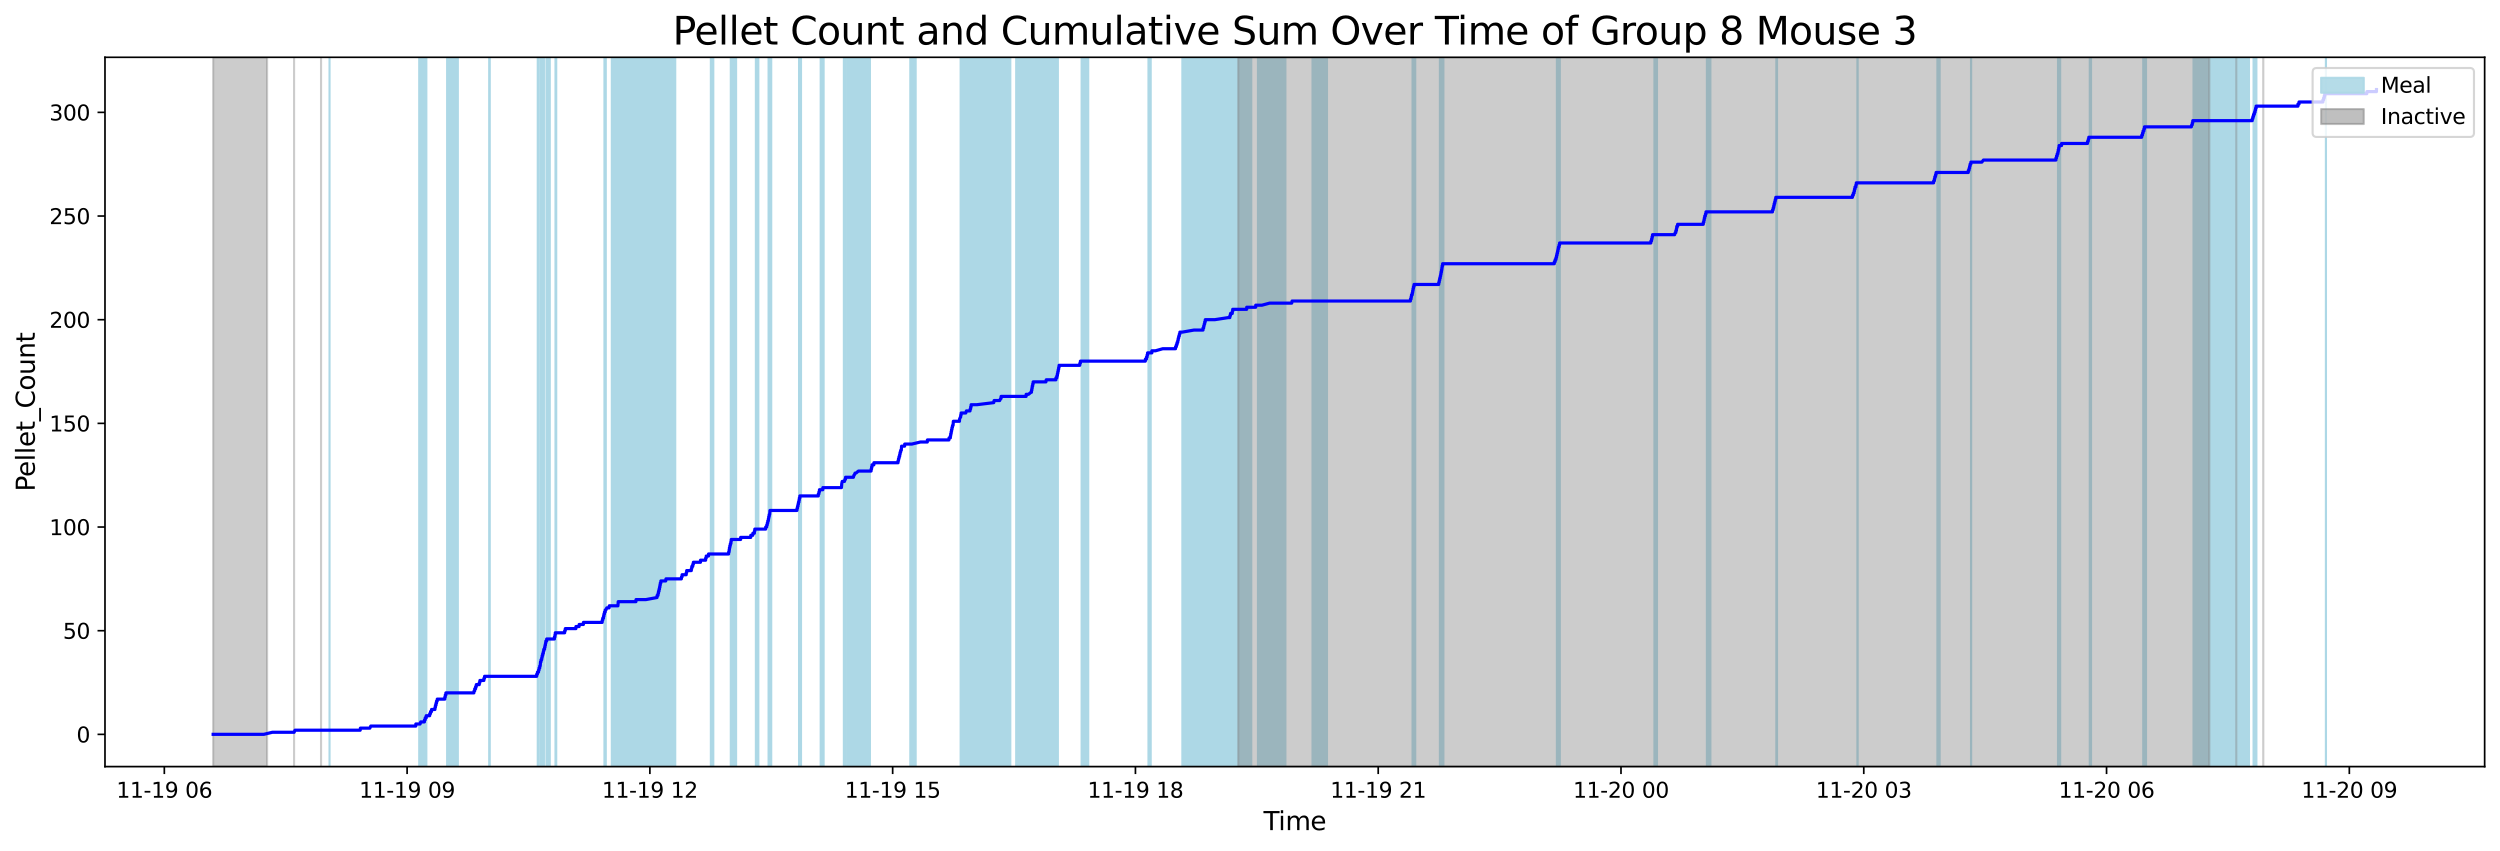 <?xml version="1.0" encoding="utf-8" standalone="no"?>
<!DOCTYPE svg PUBLIC "-//W3C//DTD SVG 1.1//EN"
  "http://www.w3.org/Graphics/SVG/1.1/DTD/svg11.dtd">
<svg xmlns:xlink="http://www.w3.org/1999/xlink" width="1172.435pt" height="399.009pt" viewBox="0 0 1172.435 399.009" xmlns="http://www.w3.org/2000/svg" version="1.1">
 <defs>
  <style type="text/css">*{stroke-linejoin: round; stroke-linecap: butt}</style>
 </defs>
 <g id="figure_1">
  <g id="patch_1">
   <path d="M 0 399.009 
L 1172.435 399.009 
L 1172.435 0 
L 0 0 
z
" style="fill: #ffffff"/>
  </g>
  <g id="axes_1">
   <g id="patch_2">
    <path d="M 49.235 359.517 
L 1165.235 359.517 
L 1165.235 26.877 
L 49.235 26.877 
z
" style="fill: #ffffff"/>
   </g>
   <g id="patch_3">
    <path d="M 154.544 359.517 
L 154.544 26.877 
L 154.544 26.877 
z
" clip-path="url(#pbcfb48aad1)" style="fill: #add8e6; stroke: #add8e6; stroke-linejoin: miter"/>
   </g>
   <g id="patch_4">
    <path d="M 199.939 359.517 
L 199.939 26.877 
L 196.603 26.877 
L 196.603 359.517 
z
" clip-path="url(#pbcfb48aad1)" style="fill: #add8e6; stroke: #add8e6; stroke-linejoin: miter"/>
   </g>
   <g id="patch_5">
    <path d="M 214.711 359.517 
L 214.711 26.877 
L 209.692 26.877 
L 209.692 359.517 
z
" clip-path="url(#pbcfb48aad1)" style="fill: #add8e6; stroke: #add8e6; stroke-linejoin: miter"/>
   </g>
   <g id="patch_6">
    <path d="M 229.679 359.517 
L 229.679 26.877 
L 229.423 26.877 
L 229.423 359.517 
z
" clip-path="url(#pbcfb48aad1)" style="fill: #add8e6; stroke: #add8e6; stroke-linejoin: miter"/>
   </g>
   <g id="patch_7">
    <path d="M 252.197 359.517 
L 252.197 26.877 
L 252.349 26.877 
L 252.349 359.517 
z
" clip-path="url(#pbcfb48aad1)" style="fill: #add8e6; stroke: #add8e6; stroke-linejoin: miter"/>
   </g>
   <g id="patch_8">
    <path d="M 253.333 359.517 
L 253.333 26.877 
L 253.517 26.877 
L 253.517 359.517 
z
" clip-path="url(#pbcfb48aad1)" style="fill: #add8e6; stroke: #add8e6; stroke-linejoin: miter"/>
   </g>
   <g id="patch_9">
    <path d="M 254.248 359.517 
L 254.248 26.877 
L 254.194 26.877 
L 254.194 359.517 
z
" clip-path="url(#pbcfb48aad1)" style="fill: #add8e6; stroke: #add8e6; stroke-linejoin: miter"/>
   </g>
   <g id="patch_10">
    <path d="M 255.079 359.517 
L 255.079 26.877 
L 254.984 26.877 
L 254.984 359.517 
z
" clip-path="url(#pbcfb48aad1)" style="fill: #add8e6; stroke: #add8e6; stroke-linejoin: miter"/>
   </g>
   <g id="patch_11">
    <path d="M 256.287 359.517 
L 256.287 26.877 
L 256.494 26.877 
L 256.494 359.517 
z
" clip-path="url(#pbcfb48aad1)" style="fill: #add8e6; stroke: #add8e6; stroke-linejoin: miter"/>
   </g>
   <g id="patch_12">
    <path d="M 257.831 359.517 
L 257.831 26.877 
L 256.964 26.877 
L 256.964 359.517 
z
" clip-path="url(#pbcfb48aad1)" style="fill: #add8e6; stroke: #add8e6; stroke-linejoin: miter"/>
   </g>
   <g id="patch_13">
    <path d="M 260.515 359.517 
L 260.515 26.877 
L 260.85 26.877 
L 260.85 359.517 
z
" clip-path="url(#pbcfb48aad1)" style="fill: #add8e6; stroke: #add8e6; stroke-linejoin: miter"/>
   </g>
   <g id="patch_14">
    <path d="M 283.471 359.517 
L 283.471 26.877 
L 284.096 26.877 
L 284.096 359.517 
z
" clip-path="url(#pbcfb48aad1)" style="fill: #add8e6; stroke: #add8e6; stroke-linejoin: miter"/>
   </g>
   <g id="patch_15">
    <path d="M 309.186 359.517 
L 309.186 26.877 
L 286.936 26.877 
L 286.936 359.517 
z
" clip-path="url(#pbcfb48aad1)" style="fill: #add8e6; stroke: #add8e6; stroke-linejoin: miter"/>
   </g>
   <g id="patch_16">
    <path d="M 316.663 359.517 
L 316.663 26.877 
L 299.751 26.877 
L 299.751 359.517 
z
" clip-path="url(#pbcfb48aad1)" style="fill: #add8e6; stroke: #add8e6; stroke-linejoin: miter"/>
   </g>
   <g id="patch_17">
    <path d="M 334.511 359.517 
L 334.511 26.877 
L 333.374 26.877 
L 333.374 359.517 
z
" clip-path="url(#pbcfb48aad1)" style="fill: #add8e6; stroke: #add8e6; stroke-linejoin: miter"/>
   </g>
   <g id="patch_18">
    <path d="M 342.727 359.517 
L 342.727 26.877 
L 343.33 26.877 
L 343.33 359.517 
z
" clip-path="url(#pbcfb48aad1)" style="fill: #add8e6; stroke: #add8e6; stroke-linejoin: miter"/>
   </g>
   <g id="patch_19">
    <path d="M 345.199 359.517 
L 345.199 26.877 
L 343.478 26.877 
L 343.478 359.517 
z
" clip-path="url(#pbcfb48aad1)" style="fill: #add8e6; stroke: #add8e6; stroke-linejoin: miter"/>
   </g>
   <g id="patch_20">
    <path d="M 355.638 359.517 
L 355.638 26.877 
L 354.488 26.877 
L 354.488 359.517 
z
" clip-path="url(#pbcfb48aad1)" style="fill: #add8e6; stroke: #add8e6; stroke-linejoin: miter"/>
   </g>
   <g id="patch_21">
    <path d="M 360.445 359.517 
L 360.445 26.877 
L 360.82 26.877 
L 360.82 359.517 
z
" clip-path="url(#pbcfb48aad1)" style="fill: #add8e6; stroke: #add8e6; stroke-linejoin: miter"/>
   </g>
   <g id="patch_22">
    <path d="M 361.524 359.517 
L 361.524 26.877 
L 361.68 26.877 
L 361.68 359.517 
z
" clip-path="url(#pbcfb48aad1)" style="fill: #add8e6; stroke: #add8e6; stroke-linejoin: miter"/>
   </g>
   <g id="patch_23">
    <path d="M 374.738 359.517 
L 374.738 26.877 
L 374.753 26.877 
L 374.753 359.517 
z
" clip-path="url(#pbcfb48aad1)" style="fill: #add8e6; stroke: #add8e6; stroke-linejoin: miter"/>
   </g>
   <g id="patch_24">
    <path d="M 375.457 359.517 
L 375.457 26.877 
L 375.653 26.877 
L 375.653 359.517 
z
" clip-path="url(#pbcfb48aad1)" style="fill: #add8e6; stroke: #add8e6; stroke-linejoin: miter"/>
   </g>
   <g id="patch_25">
    <path d="M 386.254 359.517 
L 386.254 26.877 
L 384.884 26.877 
L 384.884 359.517 
z
" clip-path="url(#pbcfb48aad1)" style="fill: #add8e6; stroke: #add8e6; stroke-linejoin: miter"/>
   </g>
   <g id="patch_26">
    <path d="M 396.7 359.517 
L 396.7 26.877 
L 395.755 26.877 
L 395.755 359.517 
z
" clip-path="url(#pbcfb48aad1)" style="fill: #add8e6; stroke: #add8e6; stroke-linejoin: miter"/>
   </g>
   <g id="patch_27">
    <path d="M 407.969 359.517 
L 407.969 26.877 
L 397.499 26.877 
L 397.499 359.517 
z
" clip-path="url(#pbcfb48aad1)" style="fill: #add8e6; stroke: #add8e6; stroke-linejoin: miter"/>
   </g>
   <g id="patch_28">
    <path d="M 429.423 359.517 
L 429.423 26.877 
L 426.916 26.877 
L 426.916 359.517 
z
" clip-path="url(#pbcfb48aad1)" style="fill: #add8e6; stroke: #add8e6; stroke-linejoin: miter"/>
   </g>
   <g id="patch_29">
    <path d="M 458.077 359.517 
L 458.077 26.877 
L 450.514 26.877 
L 450.514 359.517 
z
" clip-path="url(#pbcfb48aad1)" style="fill: #add8e6; stroke: #add8e6; stroke-linejoin: miter"/>
   </g>
   <g id="patch_30">
    <path d="M 473.804 359.517 
L 473.804 26.877 
L 455.861 26.877 
L 455.861 359.517 
z
" clip-path="url(#pbcfb48aad1)" style="fill: #add8e6; stroke: #add8e6; stroke-linejoin: miter"/>
   </g>
   <g id="patch_31">
    <path d="M 492.487 359.517 
L 492.487 26.877 
L 476.572 26.877 
L 476.572 359.517 
z
" clip-path="url(#pbcfb48aad1)" style="fill: #add8e6; stroke: #add8e6; stroke-linejoin: miter"/>
   </g>
   <g id="patch_32">
    <path d="M 496.113 359.517 
L 496.113 26.877 
L 481.82 26.877 
L 481.82 359.517 
z
" clip-path="url(#pbcfb48aad1)" style="fill: #add8e6; stroke: #add8e6; stroke-linejoin: miter"/>
   </g>
   <g id="patch_33">
    <path d="M 510.345 359.517 
L 510.345 26.877 
L 507.258 26.877 
L 507.258 359.517 
z
" clip-path="url(#pbcfb48aad1)" style="fill: #add8e6; stroke: #add8e6; stroke-linejoin: miter"/>
   </g>
   <g id="patch_34">
    <path d="M 539.651 359.517 
L 539.651 26.877 
L 538.607 26.877 
L 538.607 359.517 
z
" clip-path="url(#pbcfb48aad1)" style="fill: #add8e6; stroke: #add8e6; stroke-linejoin: miter"/>
   </g>
   <g id="patch_35">
    <path d="M 572.165 359.517 
L 572.165 26.877 
L 554.5 26.877 
L 554.5 359.517 
z
" clip-path="url(#pbcfb48aad1)" style="fill: #add8e6; stroke: #add8e6; stroke-linejoin: miter"/>
   </g>
   <g id="patch_36">
    <path d="M 586.798 359.517 
L 586.798 26.877 
L 565.707 26.877 
L 565.707 359.517 
z
" clip-path="url(#pbcfb48aad1)" style="fill: #add8e6; stroke: #add8e6; stroke-linejoin: miter"/>
   </g>
   <g id="patch_37">
    <path d="M 602.811 359.517 
L 602.811 26.877 
L 589.956 26.877 
L 589.956 359.517 
z
" clip-path="url(#pbcfb48aad1)" style="fill: #add8e6; stroke: #add8e6; stroke-linejoin: miter"/>
   </g>
   <g id="patch_38">
    <path d="M 622.315 359.517 
L 622.315 26.877 
L 615.544 26.877 
L 615.544 359.517 
z
" clip-path="url(#pbcfb48aad1)" style="fill: #add8e6; stroke: #add8e6; stroke-linejoin: miter"/>
   </g>
   <g id="patch_39">
    <path d="M 662.447 359.517 
L 662.447 26.877 
L 663.004 26.877 
L 663.004 359.517 
z
" clip-path="url(#pbcfb48aad1)" style="fill: #add8e6; stroke: #add8e6; stroke-linejoin: miter"/>
   </g>
   <g id="patch_40">
    <path d="M 663.562 359.517 
L 663.562 26.877 
L 663.699 26.877 
L 663.699 359.517 
z
" clip-path="url(#pbcfb48aad1)" style="fill: #add8e6; stroke: #add8e6; stroke-linejoin: miter"/>
   </g>
   <g id="patch_41">
    <path d="M 675.275 359.517 
L 675.275 26.877 
L 675.865 26.877 
L 675.865 359.517 
z
" clip-path="url(#pbcfb48aad1)" style="fill: #add8e6; stroke: #add8e6; stroke-linejoin: miter"/>
   </g>
   <g id="patch_42">
    <path d="M 676.601 359.517 
L 676.601 26.877 
L 676.909 26.877 
L 676.909 359.517 
z
" clip-path="url(#pbcfb48aad1)" style="fill: #add8e6; stroke: #add8e6; stroke-linejoin: miter"/>
   </g>
   <g id="patch_43">
    <path d="M 730.151 359.517 
L 730.151 26.877 
L 730.624 26.877 
L 730.624 359.517 
z
" clip-path="url(#pbcfb48aad1)" style="fill: #add8e6; stroke: #add8e6; stroke-linejoin: miter"/>
   </g>
   <g id="patch_44">
    <path d="M 731.008 359.517 
L 731.008 26.877 
L 731.507 26.877 
L 731.507 359.517 
z
" clip-path="url(#pbcfb48aad1)" style="fill: #add8e6; stroke: #add8e6; stroke-linejoin: miter"/>
   </g>
   <g id="patch_45">
    <path d="M 777.073 359.517 
L 777.073 26.877 
L 775.89 26.877 
L 775.89 359.517 
z
" clip-path="url(#pbcfb48aad1)" style="fill: #add8e6; stroke: #add8e6; stroke-linejoin: miter"/>
   </g>
   <g id="patch_46">
    <path d="M 802.121 359.517 
L 802.121 26.877 
L 800.487 26.877 
L 800.487 359.517 
z
" clip-path="url(#pbcfb48aad1)" style="fill: #add8e6; stroke: #add8e6; stroke-linejoin: miter"/>
   </g>
   <g id="patch_47">
    <path d="M 833.057 359.517 
L 833.057 26.877 
L 833.373 26.877 
L 833.373 359.517 
z
" clip-path="url(#pbcfb48aad1)" style="fill: #add8e6; stroke: #add8e6; stroke-linejoin: miter"/>
   </g>
   <g id="patch_48">
    <path d="M 871.078 359.517 
L 871.078 26.877 
L 871.184 26.877 
L 871.184 359.517 
z
" clip-path="url(#pbcfb48aad1)" style="fill: #add8e6; stroke: #add8e6; stroke-linejoin: miter"/>
   </g>
   <g id="patch_49">
    <path d="M 909.646 359.517 
L 909.646 26.877 
L 908.598 26.877 
L 908.598 359.517 
z
" clip-path="url(#pbcfb48aad1)" style="fill: #add8e6; stroke: #add8e6; stroke-linejoin: miter"/>
   </g>
   <g id="patch_50">
    <path d="M 924.412 359.517 
L 924.412 26.877 
L 924.355 26.877 
L 924.355 359.517 
z
" clip-path="url(#pbcfb48aad1)" style="fill: #add8e6; stroke: #add8e6; stroke-linejoin: miter"/>
   </g>
   <g id="patch_51">
    <path d="M 965.158 359.517 
L 965.158 26.877 
L 965.238 26.877 
L 965.238 359.517 
z
" clip-path="url(#pbcfb48aad1)" style="fill: #add8e6; stroke: #add8e6; stroke-linejoin: miter"/>
   </g>
   <g id="patch_52">
    <path d="M 966.157 359.517 
L 966.157 26.877 
L 966.068 26.877 
L 966.068 359.517 
z
" clip-path="url(#pbcfb48aad1)" style="fill: #add8e6; stroke: #add8e6; stroke-linejoin: miter"/>
   </g>
   <g id="patch_53">
    <path d="M 980.052 359.517 
L 980.052 26.877 
L 980.642 26.877 
L 980.642 359.517 
z
" clip-path="url(#pbcfb48aad1)" style="fill: #add8e6; stroke: #add8e6; stroke-linejoin: miter"/>
   </g>
   <g id="patch_54">
    <path d="M 1005.132 359.517 
L 1005.132 26.877 
L 1005.509 26.877 
L 1005.509 359.517 
z
" clip-path="url(#pbcfb48aad1)" style="fill: #add8e6; stroke: #add8e6; stroke-linejoin: miter"/>
   </g>
   <g id="patch_55">
    <path d="M 1006.42 359.517 
L 1006.42 26.877 
L 1006.114 26.877 
L 1006.114 359.517 
z
" clip-path="url(#pbcfb48aad1)" style="fill: #add8e6; stroke: #add8e6; stroke-linejoin: miter"/>
   </g>
   <g id="patch_56">
    <path d="M 1054.706 359.517 
L 1054.706 26.877 
L 1028.715 26.877 
L 1028.715 359.517 
z
" clip-path="url(#pbcfb48aad1)" style="fill: #add8e6; stroke: #add8e6; stroke-linejoin: miter"/>
   </g>
   <g id="patch_57">
    <path d="M 1056.865 359.517 
L 1056.865 26.877 
L 1057.211 26.877 
L 1057.211 359.517 
z
" clip-path="url(#pbcfb48aad1)" style="fill: #add8e6; stroke: #add8e6; stroke-linejoin: miter"/>
   </g>
   <g id="patch_58">
    <path d="M 1057.628 359.517 
L 1057.628 26.877 
L 1058.187 26.877 
L 1058.187 359.517 
z
" clip-path="url(#pbcfb48aad1)" style="fill: #add8e6; stroke: #add8e6; stroke-linejoin: miter"/>
   </g>
   <g id="patch_59">
    <path d="M 1090.788 359.517 
L 1090.788 26.877 
L 1090.809 26.877 
L 1090.809 359.517 
z
" clip-path="url(#pbcfb48aad1)" style="fill: #add8e6; stroke: #add8e6; stroke-linejoin: miter"/>
   </g>
   <g id="patch_60">
    <path d="M 99.962 359.517 
L 99.962 26.877 
L 125.264 26.877 
L 125.264 359.517 
z
" clip-path="url(#pbcfb48aad1)" style="fill: #808080; opacity: 0.4; stroke: #808080; stroke-linejoin: miter"/>
   </g>
   <g id="patch_61">
    <path d="M 137.914 26.877 
L 137.914 26.877 
L 137.914 359.517 
" clip-path="url(#pbcfb48aad1)" style="fill: #808080; opacity: 0.4; stroke: #808080; stroke-linejoin: miter"/>
   </g>
   <g id="patch_62">
    <path d="M 150.565 26.877 
L 150.565 26.877 
L 150.565 359.517 
" clip-path="url(#pbcfb48aad1)" style="fill: #808080; opacity: 0.4; stroke: #808080; stroke-linejoin: miter"/>
   </g>
   <g id="patch_63">
    <path d="M 580.69 359.517 
L 580.69 26.877 
L 1036.115 26.877 
L 1036.115 359.517 
z
" clip-path="url(#pbcfb48aad1)" style="fill: #808080; opacity: 0.4; stroke: #808080; stroke-linejoin: miter"/>
   </g>
   <g id="patch_64">
    <path d="M 1048.766 26.877 
L 1048.766 26.877 
L 1048.766 359.517 
" clip-path="url(#pbcfb48aad1)" style="fill: #808080; opacity: 0.4; stroke: #808080; stroke-linejoin: miter"/>
   </g>
   <g id="patch_65">
    <path d="M 1061.417 26.877 
L 1061.417 26.877 
L 1061.417 359.517 
" clip-path="url(#pbcfb48aad1)" style="fill: #808080; opacity: 0.4; stroke: #808080; stroke-linejoin: miter"/>
   </g>
   <g id="matplotlib.axis_1">
    <g id="xtick_1">
     <g id="line2d_1">
      <defs>
       <path id="m9d84ceb4bd" d="M 0 0 
L 0 3.5 
" style="stroke: #000000; stroke-width: 0.8"/>
      </defs>
      <g>
       <use xlink:href="#m9d84ceb4bd" x="77.064" y="359.517" style="stroke: #000000; stroke-width: 0.8"/>
      </g>
     </g>
     <g id="text_1">
      <!-- 11-19 06 -->
      <g transform="translate(54.584 374.116) scale(0.1 -0.1)">
       <defs>
        <path id="DejaVuSans-31" d="M 794 531 
L 1825 531 
L 1825 4091 
L 703 3866 
L 703 4441 
L 1819 4666 
L 2450 4666 
L 2450 531 
L 3481 531 
L 3481 0 
L 794 0 
L 794 531 
z
" transform="scale(0.016)"/>
        <path id="DejaVuSans-2d" d="M 313 2009 
L 1997 2009 
L 1997 1497 
L 313 1497 
L 313 2009 
z
" transform="scale(0.016)"/>
        <path id="DejaVuSans-39" d="M 703 97 
L 703 672 
Q 941 559 1184 500 
Q 1428 441 1663 441 
Q 2288 441 2617 861 
Q 2947 1281 2994 2138 
Q 2813 1869 2534 1725 
Q 2256 1581 1919 1581 
Q 1219 1581 811 2004 
Q 403 2428 403 3163 
Q 403 3881 828 4315 
Q 1253 4750 1959 4750 
Q 2769 4750 3195 4129 
Q 3622 3509 3622 2328 
Q 3622 1225 3098 567 
Q 2575 -91 1691 -91 
Q 1453 -91 1209 -44 
Q 966 3 703 97 
z
M 1959 2075 
Q 2384 2075 2632 2365 
Q 2881 2656 2881 3163 
Q 2881 3666 2632 3958 
Q 2384 4250 1959 4250 
Q 1534 4250 1286 3958 
Q 1038 3666 1038 3163 
Q 1038 2656 1286 2365 
Q 1534 2075 1959 2075 
z
" transform="scale(0.016)"/>
        <path id="DejaVuSans-20" transform="scale(0.016)"/>
        <path id="DejaVuSans-30" d="M 2034 4250 
Q 1547 4250 1301 3770 
Q 1056 3291 1056 2328 
Q 1056 1369 1301 889 
Q 1547 409 2034 409 
Q 2525 409 2770 889 
Q 3016 1369 3016 2328 
Q 3016 3291 2770 3770 
Q 2525 4250 2034 4250 
z
M 2034 4750 
Q 2819 4750 3233 4129 
Q 3647 3509 3647 2328 
Q 3647 1150 3233 529 
Q 2819 -91 2034 -91 
Q 1250 -91 836 529 
Q 422 1150 422 2328 
Q 422 3509 836 4129 
Q 1250 4750 2034 4750 
z
" transform="scale(0.016)"/>
        <path id="DejaVuSans-36" d="M 2113 2584 
Q 1688 2584 1439 2293 
Q 1191 2003 1191 1497 
Q 1191 994 1439 701 
Q 1688 409 2113 409 
Q 2538 409 2786 701 
Q 3034 994 3034 1497 
Q 3034 2003 2786 2293 
Q 2538 2584 2113 2584 
z
M 3366 4563 
L 3366 3988 
Q 3128 4100 2886 4159 
Q 2644 4219 2406 4219 
Q 1781 4219 1451 3797 
Q 1122 3375 1075 2522 
Q 1259 2794 1537 2939 
Q 1816 3084 2150 3084 
Q 2853 3084 3261 2657 
Q 3669 2231 3669 1497 
Q 3669 778 3244 343 
Q 2819 -91 2113 -91 
Q 1303 -91 875 529 
Q 447 1150 447 2328 
Q 447 3434 972 4092 
Q 1497 4750 2381 4750 
Q 2619 4750 2861 4703 
Q 3103 4656 3366 4563 
z
" transform="scale(0.016)"/>
       </defs>
       <use xlink:href="#DejaVuSans-31"/>
       <use xlink:href="#DejaVuSans-31" x="63.623"/>
       <use xlink:href="#DejaVuSans-2d" x="127.246"/>
       <use xlink:href="#DejaVuSans-31" x="163.33"/>
       <use xlink:href="#DejaVuSans-39" x="226.953"/>
       <use xlink:href="#DejaVuSans-20" x="290.576"/>
       <use xlink:href="#DejaVuSans-30" x="322.363"/>
       <use xlink:href="#DejaVuSans-36" x="385.986"/>
      </g>
     </g>
    </g>
    <g id="xtick_2">
     <g id="line2d_2">
      <g>
       <use xlink:href="#m9d84ceb4bd" x="190.921" y="359.517" style="stroke: #000000; stroke-width: 0.8"/>
      </g>
     </g>
     <g id="text_2">
      <!-- 11-19 09 -->
      <g transform="translate(168.44 374.116) scale(0.1 -0.1)">
       <use xlink:href="#DejaVuSans-31"/>
       <use xlink:href="#DejaVuSans-31" x="63.623"/>
       <use xlink:href="#DejaVuSans-2d" x="127.246"/>
       <use xlink:href="#DejaVuSans-31" x="163.33"/>
       <use xlink:href="#DejaVuSans-39" x="226.953"/>
       <use xlink:href="#DejaVuSans-20" x="290.576"/>
       <use xlink:href="#DejaVuSans-30" x="322.363"/>
       <use xlink:href="#DejaVuSans-39" x="385.986"/>
      </g>
     </g>
    </g>
    <g id="xtick_3">
     <g id="line2d_3">
      <g>
       <use xlink:href="#m9d84ceb4bd" x="304.777" y="359.517" style="stroke: #000000; stroke-width: 0.8"/>
      </g>
     </g>
     <g id="text_3">
      <!-- 11-19 12 -->
      <g transform="translate(282.297 374.116) scale(0.1 -0.1)">
       <defs>
        <path id="DejaVuSans-32" d="M 1228 531 
L 3431 531 
L 3431 0 
L 469 0 
L 469 531 
Q 828 903 1448 1529 
Q 2069 2156 2228 2338 
Q 2531 2678 2651 2914 
Q 2772 3150 2772 3378 
Q 2772 3750 2511 3984 
Q 2250 4219 1831 4219 
Q 1534 4219 1204 4116 
Q 875 4013 500 3803 
L 500 4441 
Q 881 4594 1212 4672 
Q 1544 4750 1819 4750 
Q 2544 4750 2975 4387 
Q 3406 4025 3406 3419 
Q 3406 3131 3298 2873 
Q 3191 2616 2906 2266 
Q 2828 2175 2409 1742 
Q 1991 1309 1228 531 
z
" transform="scale(0.016)"/>
       </defs>
       <use xlink:href="#DejaVuSans-31"/>
       <use xlink:href="#DejaVuSans-31" x="63.623"/>
       <use xlink:href="#DejaVuSans-2d" x="127.246"/>
       <use xlink:href="#DejaVuSans-31" x="163.33"/>
       <use xlink:href="#DejaVuSans-39" x="226.953"/>
       <use xlink:href="#DejaVuSans-20" x="290.576"/>
       <use xlink:href="#DejaVuSans-31" x="322.363"/>
       <use xlink:href="#DejaVuSans-32" x="385.986"/>
      </g>
     </g>
    </g>
    <g id="xtick_4">
     <g id="line2d_4">
      <g>
       <use xlink:href="#m9d84ceb4bd" x="418.634" y="359.517" style="stroke: #000000; stroke-width: 0.8"/>
      </g>
     </g>
     <g id="text_4">
      <!-- 11-19 15 -->
      <g transform="translate(396.153 374.116) scale(0.1 -0.1)">
       <defs>
        <path id="DejaVuSans-35" d="M 691 4666 
L 3169 4666 
L 3169 4134 
L 1269 4134 
L 1269 2991 
Q 1406 3038 1543 3061 
Q 1681 3084 1819 3084 
Q 2600 3084 3056 2656 
Q 3513 2228 3513 1497 
Q 3513 744 3044 326 
Q 2575 -91 1722 -91 
Q 1428 -91 1123 -41 
Q 819 9 494 109 
L 494 744 
Q 775 591 1075 516 
Q 1375 441 1709 441 
Q 2250 441 2565 725 
Q 2881 1009 2881 1497 
Q 2881 1984 2565 2268 
Q 2250 2553 1709 2553 
Q 1456 2553 1204 2497 
Q 953 2441 691 2322 
L 691 4666 
z
" transform="scale(0.016)"/>
       </defs>
       <use xlink:href="#DejaVuSans-31"/>
       <use xlink:href="#DejaVuSans-31" x="63.623"/>
       <use xlink:href="#DejaVuSans-2d" x="127.246"/>
       <use xlink:href="#DejaVuSans-31" x="163.33"/>
       <use xlink:href="#DejaVuSans-39" x="226.953"/>
       <use xlink:href="#DejaVuSans-20" x="290.576"/>
       <use xlink:href="#DejaVuSans-31" x="322.363"/>
       <use xlink:href="#DejaVuSans-35" x="385.986"/>
      </g>
     </g>
    </g>
    <g id="xtick_5">
     <g id="line2d_5">
      <g>
       <use xlink:href="#m9d84ceb4bd" x="532.49" y="359.517" style="stroke: #000000; stroke-width: 0.8"/>
      </g>
     </g>
     <g id="text_5">
      <!-- 11-19 18 -->
      <g transform="translate(510.01 374.116) scale(0.1 -0.1)">
       <defs>
        <path id="DejaVuSans-38" d="M 2034 2216 
Q 1584 2216 1326 1975 
Q 1069 1734 1069 1313 
Q 1069 891 1326 650 
Q 1584 409 2034 409 
Q 2484 409 2743 651 
Q 3003 894 3003 1313 
Q 3003 1734 2745 1975 
Q 2488 2216 2034 2216 
z
M 1403 2484 
Q 997 2584 770 2862 
Q 544 3141 544 3541 
Q 544 4100 942 4425 
Q 1341 4750 2034 4750 
Q 2731 4750 3128 4425 
Q 3525 4100 3525 3541 
Q 3525 3141 3298 2862 
Q 3072 2584 2669 2484 
Q 3125 2378 3379 2068 
Q 3634 1759 3634 1313 
Q 3634 634 3220 271 
Q 2806 -91 2034 -91 
Q 1263 -91 848 271 
Q 434 634 434 1313 
Q 434 1759 690 2068 
Q 947 2378 1403 2484 
z
M 1172 3481 
Q 1172 3119 1398 2916 
Q 1625 2713 2034 2713 
Q 2441 2713 2670 2916 
Q 2900 3119 2900 3481 
Q 2900 3844 2670 4047 
Q 2441 4250 2034 4250 
Q 1625 4250 1398 4047 
Q 1172 3844 1172 3481 
z
" transform="scale(0.016)"/>
       </defs>
       <use xlink:href="#DejaVuSans-31"/>
       <use xlink:href="#DejaVuSans-31" x="63.623"/>
       <use xlink:href="#DejaVuSans-2d" x="127.246"/>
       <use xlink:href="#DejaVuSans-31" x="163.33"/>
       <use xlink:href="#DejaVuSans-39" x="226.953"/>
       <use xlink:href="#DejaVuSans-20" x="290.576"/>
       <use xlink:href="#DejaVuSans-31" x="322.363"/>
       <use xlink:href="#DejaVuSans-38" x="385.986"/>
      </g>
     </g>
    </g>
    <g id="xtick_6">
     <g id="line2d_6">
      <g>
       <use xlink:href="#m9d84ceb4bd" x="646.347" y="359.517" style="stroke: #000000; stroke-width: 0.8"/>
      </g>
     </g>
     <g id="text_6">
      <!-- 11-19 21 -->
      <g transform="translate(623.866 374.116) scale(0.1 -0.1)">
       <use xlink:href="#DejaVuSans-31"/>
       <use xlink:href="#DejaVuSans-31" x="63.623"/>
       <use xlink:href="#DejaVuSans-2d" x="127.246"/>
       <use xlink:href="#DejaVuSans-31" x="163.33"/>
       <use xlink:href="#DejaVuSans-39" x="226.953"/>
       <use xlink:href="#DejaVuSans-20" x="290.576"/>
       <use xlink:href="#DejaVuSans-32" x="322.363"/>
       <use xlink:href="#DejaVuSans-31" x="385.986"/>
      </g>
     </g>
    </g>
    <g id="xtick_7">
     <g id="line2d_7">
      <g>
       <use xlink:href="#m9d84ceb4bd" x="760.203" y="359.517" style="stroke: #000000; stroke-width: 0.8"/>
      </g>
     </g>
     <g id="text_7">
      <!-- 11-20 00 -->
      <g transform="translate(737.723 374.116) scale(0.1 -0.1)">
       <use xlink:href="#DejaVuSans-31"/>
       <use xlink:href="#DejaVuSans-31" x="63.623"/>
       <use xlink:href="#DejaVuSans-2d" x="127.246"/>
       <use xlink:href="#DejaVuSans-32" x="163.33"/>
       <use xlink:href="#DejaVuSans-30" x="226.953"/>
       <use xlink:href="#DejaVuSans-20" x="290.576"/>
       <use xlink:href="#DejaVuSans-30" x="322.363"/>
       <use xlink:href="#DejaVuSans-30" x="385.986"/>
      </g>
     </g>
    </g>
    <g id="xtick_8">
     <g id="line2d_8">
      <g>
       <use xlink:href="#m9d84ceb4bd" x="874.06" y="359.517" style="stroke: #000000; stroke-width: 0.8"/>
      </g>
     </g>
     <g id="text_8">
      <!-- 11-20 03 -->
      <g transform="translate(851.579 374.116) scale(0.1 -0.1)">
       <defs>
        <path id="DejaVuSans-33" d="M 2597 2516 
Q 3050 2419 3304 2112 
Q 3559 1806 3559 1356 
Q 3559 666 3084 287 
Q 2609 -91 1734 -91 
Q 1441 -91 1130 -33 
Q 819 25 488 141 
L 488 750 
Q 750 597 1062 519 
Q 1375 441 1716 441 
Q 2309 441 2620 675 
Q 2931 909 2931 1356 
Q 2931 1769 2642 2001 
Q 2353 2234 1838 2234 
L 1294 2234 
L 1294 2753 
L 1863 2753 
Q 2328 2753 2575 2939 
Q 2822 3125 2822 3475 
Q 2822 3834 2567 4026 
Q 2313 4219 1838 4219 
Q 1578 4219 1281 4162 
Q 984 4106 628 3988 
L 628 4550 
Q 988 4650 1302 4700 
Q 1616 4750 1894 4750 
Q 2613 4750 3031 4423 
Q 3450 4097 3450 3541 
Q 3450 3153 3228 2886 
Q 3006 2619 2597 2516 
z
" transform="scale(0.016)"/>
       </defs>
       <use xlink:href="#DejaVuSans-31"/>
       <use xlink:href="#DejaVuSans-31" x="63.623"/>
       <use xlink:href="#DejaVuSans-2d" x="127.246"/>
       <use xlink:href="#DejaVuSans-32" x="163.33"/>
       <use xlink:href="#DejaVuSans-30" x="226.953"/>
       <use xlink:href="#DejaVuSans-20" x="290.576"/>
       <use xlink:href="#DejaVuSans-30" x="322.363"/>
       <use xlink:href="#DejaVuSans-33" x="385.986"/>
      </g>
     </g>
    </g>
    <g id="xtick_9">
     <g id="line2d_9">
      <g>
       <use xlink:href="#m9d84ceb4bd" x="987.916" y="359.517" style="stroke: #000000; stroke-width: 0.8"/>
      </g>
     </g>
     <g id="text_9">
      <!-- 11-20 06 -->
      <g transform="translate(965.436 374.116) scale(0.1 -0.1)">
       <use xlink:href="#DejaVuSans-31"/>
       <use xlink:href="#DejaVuSans-31" x="63.623"/>
       <use xlink:href="#DejaVuSans-2d" x="127.246"/>
       <use xlink:href="#DejaVuSans-32" x="163.33"/>
       <use xlink:href="#DejaVuSans-30" x="226.953"/>
       <use xlink:href="#DejaVuSans-20" x="290.576"/>
       <use xlink:href="#DejaVuSans-30" x="322.363"/>
       <use xlink:href="#DejaVuSans-36" x="385.986"/>
      </g>
     </g>
    </g>
    <g id="xtick_10">
     <g id="line2d_10">
      <g>
       <use xlink:href="#m9d84ceb4bd" x="1101.773" y="359.517" style="stroke: #000000; stroke-width: 0.8"/>
      </g>
     </g>
     <g id="text_10">
      <!-- 11-20 09 -->
      <g transform="translate(1079.292 374.116) scale(0.1 -0.1)">
       <use xlink:href="#DejaVuSans-31"/>
       <use xlink:href="#DejaVuSans-31" x="63.623"/>
       <use xlink:href="#DejaVuSans-2d" x="127.246"/>
       <use xlink:href="#DejaVuSans-32" x="163.33"/>
       <use xlink:href="#DejaVuSans-30" x="226.953"/>
       <use xlink:href="#DejaVuSans-20" x="290.576"/>
       <use xlink:href="#DejaVuSans-30" x="322.363"/>
       <use xlink:href="#DejaVuSans-39" x="385.986"/>
      </g>
     </g>
    </g>
    <g id="text_11">
     <!-- Time -->
     <g transform="translate(592.555 389.313) scale(0.12 -0.12)">
      <defs>
       <path id="DejaVuSans-54" d="M -19 4666 
L 3928 4666 
L 3928 4134 
L 2272 4134 
L 2272 0 
L 1638 0 
L 1638 4134 
L -19 4134 
L -19 4666 
z
" transform="scale(0.016)"/>
       <path id="DejaVuSans-69" d="M 603 3500 
L 1178 3500 
L 1178 0 
L 603 0 
L 603 3500 
z
M 603 4863 
L 1178 4863 
L 1178 4134 
L 603 4134 
L 603 4863 
z
" transform="scale(0.016)"/>
       <path id="DejaVuSans-6d" d="M 3328 2828 
Q 3544 3216 3844 3400 
Q 4144 3584 4550 3584 
Q 5097 3584 5394 3201 
Q 5691 2819 5691 2113 
L 5691 0 
L 5113 0 
L 5113 2094 
Q 5113 2597 4934 2840 
Q 4756 3084 4391 3084 
Q 3944 3084 3684 2787 
Q 3425 2491 3425 1978 
L 3425 0 
L 2847 0 
L 2847 2094 
Q 2847 2600 2669 2842 
Q 2491 3084 2119 3084 
Q 1678 3084 1418 2786 
Q 1159 2488 1159 1978 
L 1159 0 
L 581 0 
L 581 3500 
L 1159 3500 
L 1159 2956 
Q 1356 3278 1631 3431 
Q 1906 3584 2284 3584 
Q 2666 3584 2933 3390 
Q 3200 3197 3328 2828 
z
" transform="scale(0.016)"/>
       <path id="DejaVuSans-65" d="M 3597 1894 
L 3597 1613 
L 953 1613 
Q 991 1019 1311 708 
Q 1631 397 2203 397 
Q 2534 397 2845 478 
Q 3156 559 3463 722 
L 3463 178 
Q 3153 47 2828 -22 
Q 2503 -91 2169 -91 
Q 1331 -91 842 396 
Q 353 884 353 1716 
Q 353 2575 817 3079 
Q 1281 3584 2069 3584 
Q 2775 3584 3186 3129 
Q 3597 2675 3597 1894 
z
M 3022 2063 
Q 3016 2534 2758 2815 
Q 2500 3097 2075 3097 
Q 1594 3097 1305 2825 
Q 1016 2553 972 2059 
L 3022 2063 
z
" transform="scale(0.016)"/>
      </defs>
      <use xlink:href="#DejaVuSans-54"/>
      <use xlink:href="#DejaVuSans-69" x="57.959"/>
      <use xlink:href="#DejaVuSans-6d" x="85.742"/>
      <use xlink:href="#DejaVuSans-65" x="183.154"/>
     </g>
    </g>
   </g>
   <g id="matplotlib.axis_2">
    <g id="ytick_1">
     <g id="line2d_11">
      <defs>
       <path id="m9a888a0ae2" d="M 0 0 
L -3.5 0 
" style="stroke: #000000; stroke-width: 0.8"/>
      </defs>
      <g>
       <use xlink:href="#m9a888a0ae2" x="49.235" y="344.397" style="stroke: #000000; stroke-width: 0.8"/>
      </g>
     </g>
     <g id="text_12">
      <!-- 0 -->
      <g transform="translate(35.873 348.196) scale(0.1 -0.1)">
       <use xlink:href="#DejaVuSans-30"/>
      </g>
     </g>
    </g>
    <g id="ytick_2">
     <g id="line2d_12">
      <g>
       <use xlink:href="#m9a888a0ae2" x="49.235" y="295.78" style="stroke: #000000; stroke-width: 0.8"/>
      </g>
     </g>
     <g id="text_13">
      <!-- 50 -->
      <g transform="translate(29.51 299.579) scale(0.1 -0.1)">
       <use xlink:href="#DejaVuSans-35"/>
       <use xlink:href="#DejaVuSans-30" x="63.623"/>
      </g>
     </g>
    </g>
    <g id="ytick_3">
     <g id="line2d_13">
      <g>
       <use xlink:href="#m9a888a0ae2" x="49.235" y="247.162" style="stroke: #000000; stroke-width: 0.8"/>
      </g>
     </g>
     <g id="text_14">
      <!-- 100 -->
      <g transform="translate(23.148 250.962) scale(0.1 -0.1)">
       <use xlink:href="#DejaVuSans-31"/>
       <use xlink:href="#DejaVuSans-30" x="63.623"/>
       <use xlink:href="#DejaVuSans-30" x="127.246"/>
      </g>
     </g>
    </g>
    <g id="ytick_4">
     <g id="line2d_14">
      <g>
       <use xlink:href="#m9a888a0ae2" x="49.235" y="198.545" style="stroke: #000000; stroke-width: 0.8"/>
      </g>
     </g>
     <g id="text_15">
      <!-- 150 -->
      <g transform="translate(23.148 202.344) scale(0.1 -0.1)">
       <use xlink:href="#DejaVuSans-31"/>
       <use xlink:href="#DejaVuSans-35" x="63.623"/>
       <use xlink:href="#DejaVuSans-30" x="127.246"/>
      </g>
     </g>
    </g>
    <g id="ytick_5">
     <g id="line2d_15">
      <g>
       <use xlink:href="#m9a888a0ae2" x="49.235" y="149.928" style="stroke: #000000; stroke-width: 0.8"/>
      </g>
     </g>
     <g id="text_16">
      <!-- 200 -->
      <g transform="translate(23.148 153.727) scale(0.1 -0.1)">
       <use xlink:href="#DejaVuSans-32"/>
       <use xlink:href="#DejaVuSans-30" x="63.623"/>
       <use xlink:href="#DejaVuSans-30" x="127.246"/>
      </g>
     </g>
    </g>
    <g id="ytick_6">
     <g id="line2d_16">
      <g>
       <use xlink:href="#m9a888a0ae2" x="49.235" y="101.31" style="stroke: #000000; stroke-width: 0.8"/>
      </g>
     </g>
     <g id="text_17">
      <!-- 250 -->
      <g transform="translate(23.148 105.11) scale(0.1 -0.1)">
       <use xlink:href="#DejaVuSans-32"/>
       <use xlink:href="#DejaVuSans-35" x="63.623"/>
       <use xlink:href="#DejaVuSans-30" x="127.246"/>
      </g>
     </g>
    </g>
    <g id="ytick_7">
     <g id="line2d_17">
      <g>
       <use xlink:href="#m9a888a0ae2" x="49.235" y="52.693" style="stroke: #000000; stroke-width: 0.8"/>
      </g>
     </g>
     <g id="text_18">
      <!-- 300 -->
      <g transform="translate(23.148 56.492) scale(0.1 -0.1)">
       <use xlink:href="#DejaVuSans-33"/>
       <use xlink:href="#DejaVuSans-30" x="63.623"/>
       <use xlink:href="#DejaVuSans-30" x="127.246"/>
      </g>
     </g>
    </g>
    <g id="text_19">
     <!-- Pellet_Count -->
     <g transform="translate(16.318 230.485) rotate(-90) scale(0.12 -0.12)">
      <defs>
       <path id="DejaVuSans-50" d="M 1259 4147 
L 1259 2394 
L 2053 2394 
Q 2494 2394 2734 2622 
Q 2975 2850 2975 3272 
Q 2975 3691 2734 3919 
Q 2494 4147 2053 4147 
L 1259 4147 
z
M 628 4666 
L 2053 4666 
Q 2838 4666 3239 4311 
Q 3641 3956 3641 3272 
Q 3641 2581 3239 2228 
Q 2838 1875 2053 1875 
L 1259 1875 
L 1259 0 
L 628 0 
L 628 4666 
z
" transform="scale(0.016)"/>
       <path id="DejaVuSans-6c" d="M 603 4863 
L 1178 4863 
L 1178 0 
L 603 0 
L 603 4863 
z
" transform="scale(0.016)"/>
       <path id="DejaVuSans-74" d="M 1172 4494 
L 1172 3500 
L 2356 3500 
L 2356 3053 
L 1172 3053 
L 1172 1153 
Q 1172 725 1289 603 
Q 1406 481 1766 481 
L 2356 481 
L 2356 0 
L 1766 0 
Q 1100 0 847 248 
Q 594 497 594 1153 
L 594 3053 
L 172 3053 
L 172 3500 
L 594 3500 
L 594 4494 
L 1172 4494 
z
" transform="scale(0.016)"/>
       <path id="DejaVuSans-5f" d="M 3263 -1063 
L 3263 -1509 
L -63 -1509 
L -63 -1063 
L 3263 -1063 
z
" transform="scale(0.016)"/>
       <path id="DejaVuSans-43" d="M 4122 4306 
L 4122 3641 
Q 3803 3938 3442 4084 
Q 3081 4231 2675 4231 
Q 1875 4231 1450 3742 
Q 1025 3253 1025 2328 
Q 1025 1406 1450 917 
Q 1875 428 2675 428 
Q 3081 428 3442 575 
Q 3803 722 4122 1019 
L 4122 359 
Q 3791 134 3420 21 
Q 3050 -91 2638 -91 
Q 1578 -91 968 557 
Q 359 1206 359 2328 
Q 359 3453 968 4101 
Q 1578 4750 2638 4750 
Q 3056 4750 3426 4639 
Q 3797 4528 4122 4306 
z
" transform="scale(0.016)"/>
       <path id="DejaVuSans-6f" d="M 1959 3097 
Q 1497 3097 1228 2736 
Q 959 2375 959 1747 
Q 959 1119 1226 758 
Q 1494 397 1959 397 
Q 2419 397 2687 759 
Q 2956 1122 2956 1747 
Q 2956 2369 2687 2733 
Q 2419 3097 1959 3097 
z
M 1959 3584 
Q 2709 3584 3137 3096 
Q 3566 2609 3566 1747 
Q 3566 888 3137 398 
Q 2709 -91 1959 -91 
Q 1206 -91 779 398 
Q 353 888 353 1747 
Q 353 2609 779 3096 
Q 1206 3584 1959 3584 
z
" transform="scale(0.016)"/>
       <path id="DejaVuSans-75" d="M 544 1381 
L 544 3500 
L 1119 3500 
L 1119 1403 
Q 1119 906 1312 657 
Q 1506 409 1894 409 
Q 2359 409 2629 706 
Q 2900 1003 2900 1516 
L 2900 3500 
L 3475 3500 
L 3475 0 
L 2900 0 
L 2900 538 
Q 2691 219 2414 64 
Q 2138 -91 1772 -91 
Q 1169 -91 856 284 
Q 544 659 544 1381 
z
M 1991 3584 
L 1991 3584 
z
" transform="scale(0.016)"/>
       <path id="DejaVuSans-6e" d="M 3513 2113 
L 3513 0 
L 2938 0 
L 2938 2094 
Q 2938 2591 2744 2837 
Q 2550 3084 2163 3084 
Q 1697 3084 1428 2787 
Q 1159 2491 1159 1978 
L 1159 0 
L 581 0 
L 581 3500 
L 1159 3500 
L 1159 2956 
Q 1366 3272 1645 3428 
Q 1925 3584 2291 3584 
Q 2894 3584 3203 3211 
Q 3513 2838 3513 2113 
z
" transform="scale(0.016)"/>
      </defs>
      <use xlink:href="#DejaVuSans-50"/>
      <use xlink:href="#DejaVuSans-65" x="56.678"/>
      <use xlink:href="#DejaVuSans-6c" x="118.201"/>
      <use xlink:href="#DejaVuSans-6c" x="145.984"/>
      <use xlink:href="#DejaVuSans-65" x="173.768"/>
      <use xlink:href="#DejaVuSans-74" x="235.291"/>
      <use xlink:href="#DejaVuSans-5f" x="274.5"/>
      <use xlink:href="#DejaVuSans-43" x="324.5"/>
      <use xlink:href="#DejaVuSans-6f" x="394.324"/>
      <use xlink:href="#DejaVuSans-75" x="455.506"/>
      <use xlink:href="#DejaVuSans-6e" x="518.885"/>
      <use xlink:href="#DejaVuSans-74" x="582.264"/>
     </g>
    </g>
   </g>
   <g id="line2d_18">
    <path d="M 99.962 344.397 
L 123.672 344.397 
L 127.699 343.425 
L 137.936 343.425 
L 138.336 342.452 
L 168.919 342.452 
L 169.014 341.48 
L 173.442 341.48 
L 173.885 340.508 
L 194.99 340.508 
L 195.022 339.535 
L 197.004 339.535 
L 197.31 338.563 
L 199.028 338.563 
L 199.081 337.591 
L 199.397 337.591 
L 199.439 336.618 
L 199.892 336.618 
L 199.903 335.646 
L 201.505 335.646 
L 201.537 334.674 
L 201.885 334.674 
L 201.927 333.701 
L 202.37 333.701 
L 202.391 332.729 
L 203.962 332.729 
L 203.993 331.757 
L 204.183 331.757 
L 204.204 330.784 
L 204.457 330.784 
L 204.468 329.812 
L 204.7 329.812 
L 204.71 328.84 
L 205.016 328.84 
L 205.069 327.867 
L 208.59 327.867 
L 208.621 326.895 
L 208.822 326.895 
L 208.832 325.923 
L 209.096 325.923 
L 209.117 324.95 
L 222.221 324.95 
L 222.347 323.978 
L 222.622 323.978 
L 222.643 323.006 
L 223.043 323.006 
L 223.054 322.033 
L 223.359 322.033 
L 223.391 321.061 
L 224.762 321.061 
L 224.783 320.089 
L 225.046 320.089 
L 225.067 319.116 
L 226.923 319.116 
L 226.933 318.144 
L 227.218 318.144 
L 227.26 317.171 
L 251.687 317.171 
L 251.697 316.199 
L 252.034 316.199 
L 252.045 315.227 
L 252.54 315.227 
L 252.562 314.254 
L 252.793 314.254 
L 252.815 313.282 
L 253.12 313.282 
L 253.131 312.31 
L 253.342 312.31 
L 253.489 310.365 
L 253.711 310.365 
L 253.732 309.393 
L 254.048 309.393 
L 254.08 308.42 
L 254.238 308.42 
L 254.269 307.448 
L 254.512 307.448 
L 254.522 306.476 
L 254.797 306.476 
L 254.807 305.503 
L 254.986 305.503 
L 255.007 304.531 
L 255.376 304.531 
L 255.397 303.559 
L 255.577 303.559 
L 255.608 302.586 
L 255.777 302.586 
L 255.819 301.614 
L 255.956 301.614 
L 255.988 300.642 
L 256.367 300.642 
L 256.388 299.669 
L 260.004 299.669 
L 260.015 298.697 
L 260.247 298.697 
L 260.268 297.725 
L 260.416 297.725 
L 260.426 296.752 
L 264.801 296.752 
L 264.822 295.78 
L 265.096 295.78 
L 265.117 294.807 
L 270.083 294.807 
L 270.104 293.835 
L 271.59 293.835 
L 271.611 292.863 
L 273.593 292.863 
L 273.614 291.89 
L 282.396 291.89 
L 282.428 290.918 
L 282.639 290.918 
L 282.66 289.946 
L 283.018 289.946 
L 283.029 288.973 
L 283.218 288.973 
L 283.229 288.001 
L 283.461 288.001 
L 283.482 287.029 
L 283.819 287.029 
L 283.84 286.056 
L 284.157 286.056 
L 284.568 285.084 
L 285.633 285.084 
L 285.738 284.112 
L 289.786 284.112 
L 289.934 282.167 
L 298.231 282.167 
L 298.283 281.195 
L 302.89 281.195 
L 308.13 280.222 
L 308.172 279.25 
L 308.583 279.25 
L 308.604 278.278 
L 308.805 278.278 
L 308.815 277.305 
L 309.058 277.305 
L 309.068 276.333 
L 309.279 276.333 
L 309.3 275.361 
L 309.469 275.361 
L 309.49 274.388 
L 309.648 274.388 
L 309.669 273.416 
L 309.911 273.416 
L 309.933 272.443 
L 312.21 272.443 
L 312.326 271.471 
L 319.537 271.471 
L 319.621 270.499 
L 319.884 270.499 
L 319.895 269.526 
L 321.814 269.526 
L 321.835 268.554 
L 322.025 268.554 
L 322.046 267.582 
L 324.207 267.582 
L 324.228 266.609 
L 324.428 266.609 
L 324.439 265.637 
L 324.871 265.637 
L 324.892 264.665 
L 325.156 264.665 
L 325.177 263.692 
L 328.498 263.692 
L 328.519 262.72 
L 330.912 262.72 
L 330.922 261.748 
L 331.186 261.748 
L 331.207 260.775 
L 332.261 260.775 
L 332.293 259.803 
L 341.696 259.803 
L 341.728 258.831 
L 341.939 258.831 
L 341.949 257.858 
L 342.076 257.858 
L 342.086 256.886 
L 342.266 256.886 
L 342.287 255.914 
L 342.487 255.914 
L 342.529 254.941 
L 342.782 254.941 
L 342.793 253.969 
L 342.919 253.969 
L 342.94 252.997 
L 347.337 252.997 
L 347.347 252.024 
L 352.081 252.024 
L 352.102 251.052 
L 353.008 251.052 
L 353.008 251.052 
L 353.082 250.08 
L 353.778 250.08 
L 353.799 249.107 
L 353.968 249.107 
L 353.989 248.135 
L 359.07 248.135 
L 359.091 247.162 
L 359.555 247.162 
L 359.587 246.19 
L 359.819 246.19 
L 359.861 245.218 
L 360.072 245.218 
L 360.082 244.245 
L 360.346 244.245 
L 360.356 243.273 
L 360.504 243.273 
L 360.525 242.301 
L 360.736 242.301 
L 360.746 241.328 
L 360.957 241.328 
L 361.105 239.384 
L 373.745 239.384 
L 373.777 238.411 
L 373.998 238.411 
L 374.019 237.439 
L 374.23 237.439 
L 374.261 236.467 
L 374.43 236.467 
L 374.462 235.494 
L 374.694 235.494 
L 374.715 234.522 
L 374.862 234.522 
L 374.873 233.55 
L 375.105 233.55 
L 375.115 232.577 
L 383.76 232.577 
L 383.781 231.605 
L 384.055 231.605 
L 384.076 230.633 
L 384.298 230.633 
L 384.308 229.66 
L 385.869 229.66 
L 385.9 228.688 
L 394.608 228.688 
L 394.777 226.743 
L 394.977 225.771 
L 396.042 225.771 
L 396.242 224.798 
L 396.506 224.798 
L 396.537 223.826 
L 400.217 223.826 
L 400.459 222.854 
L 400.596 222.854 
L 401.007 221.881 
L 401.429 221.881 
L 402.578 220.909 
L 408.503 220.909 
L 408.566 219.937 
L 408.735 219.937 
L 408.756 218.964 
L 408.946 218.964 
L 408.967 217.992 
L 409.81 217.992 
L 409.842 217.02 
L 421.143 217.02 
L 421.164 216.047 
L 421.364 216.047 
L 421.385 215.075 
L 421.617 215.075 
L 421.628 214.103 
L 421.902 214.103 
L 421.923 213.13 
L 422.092 213.13 
L 422.113 212.158 
L 422.345 212.158 
L 422.397 211.186 
L 422.682 211.186 
L 422.819 209.241 
L 424.232 209.241 
L 424.285 208.269 
L 427.574 208.269 
L 431.622 207.296 
L 434.88 207.296 
L 434.932 206.324 
L 445 206.324 
L 445.095 205.352 
L 445.685 205.352 
L 445.706 204.379 
L 445.843 204.379 
L 445.865 203.407 
L 446.054 203.407 
L 446.075 202.434 
L 446.234 202.434 
L 446.255 201.462 
L 446.444 201.462 
L 446.455 200.49 
L 446.645 200.49 
L 446.645 200.49 
L 446.708 199.517 
L 446.961 199.517 
L 447.098 197.573 
L 449.955 197.573 
L 449.997 196.6 
L 450.387 195.628 
L 450.514 195.628 
L 450.566 194.656 
L 450.725 194.656 
L 450.756 193.683 
L 452.917 193.683 
L 453.213 192.711 
L 454.899 192.711 
L 455.015 191.739 
L 455.205 191.739 
L 455.237 190.766 
L 455.426 190.766 
L 455.437 189.794 
L 458.146 189.794 
L 466.032 188.822 
L 466.211 187.849 
L 468.815 187.849 
L 469.268 186.877 
L 469.469 186.877 
L 469.49 185.905 
L 481.223 185.905 
L 481.244 184.932 
L 482.351 184.932 
L 483.5 183.96 
L 483.722 183.96 
L 483.743 182.988 
L 483.912 182.988 
L 483.943 182.015 
L 484.08 182.015 
L 484.091 181.043 
L 484.302 181.043 
L 484.312 180.07 
L 484.502 180.07 
L 484.523 179.098 
L 490.511 179.098 
L 490.659 178.126 
L 495.192 178.126 
L 495.223 177.153 
L 495.645 177.153 
L 495.666 176.181 
L 495.888 176.181 
L 495.898 175.209 
L 496.077 175.209 
L 496.098 174.236 
L 496.278 174.236 
L 496.299 173.264 
L 496.467 173.264 
L 496.489 172.292 
L 496.668 172.292 
L 496.689 171.319 
L 506.367 171.319 
L 506.419 170.347 
L 506.672 170.347 
L 506.683 169.375 
L 537.118 169.375 
L 537.171 168.402 
L 537.656 168.402 
L 537.677 167.43 
L 537.962 167.43 
L 537.972 166.458 
L 538.173 166.458 
L 538.183 165.485 
L 540.186 165.485 
L 540.197 164.513 
L 541.883 164.513 
L 545.32 163.541 
L 551.287 163.541 
L 551.319 162.568 
L 551.677 162.568 
L 551.698 161.596 
L 552.004 161.596 
L 552.015 160.624 
L 552.32 160.624 
L 552.352 159.651 
L 552.531 159.651 
L 552.552 158.679 
L 552.774 158.679 
L 552.784 157.707 
L 553.048 157.707 
L 553.069 156.734 
L 553.311 156.734 
L 553.343 155.762 
L 554.45 155.762 
L 559.953 154.789 
L 564.18 154.789 
L 564.191 153.817 
L 564.486 153.817 
L 564.518 152.845 
L 564.676 152.845 
L 564.781 151.872 
L 564.971 151.872 
L 564.992 150.9 
L 565.235 150.9 
L 565.245 149.928 
L 569.641 149.928 
L 575.967 148.955 
L 576.747 148.955 
L 576.799 147.983 
L 577.063 147.983 
L 577.084 147.011 
L 577.885 147.011 
L 577.906 146.038 
L 578.096 146.038 
L 578.107 145.066 
L 584.653 145.066 
L 584.675 144.094 
L 588.881 144.094 
L 588.913 143.121 
L 591.833 143.121 
L 595.47 142.149 
L 605.78 142.149 
L 605.949 141.177 
L 661.443 141.177 
L 661.485 140.204 
L 661.76 140.204 
L 661.781 139.232 
L 661.928 139.232 
L 661.96 138.26 
L 662.297 138.26 
L 662.329 137.287 
L 662.498 137.287 
L 662.519 136.315 
L 662.677 136.315 
L 662.698 135.343 
L 662.877 135.343 
L 662.898 134.37 
L 663.151 134.37 
L 663.162 133.398 
L 674.716 133.398 
L 674.737 132.425 
L 674.959 132.425 
L 674.98 131.453 
L 675.169 131.453 
L 675.19 130.481 
L 675.412 130.481 
L 675.443 129.508 
L 675.612 129.508 
L 675.612 129.508 
L 675.665 128.536 
L 675.812 128.536 
L 675.823 127.564 
L 676.013 127.564 
L 676.034 126.591 
L 676.181 126.591 
L 676.202 125.619 
L 676.318 125.619 
L 676.34 124.647 
L 676.55 124.647 
L 676.561 123.674 
L 728.924 123.674 
L 728.956 122.702 
L 729.336 122.702 
L 729.346 121.73 
L 729.715 121.73 
L 729.726 120.757 
L 729.968 120.757 
L 729.979 119.785 
L 730.189 119.785 
L 730.2 118.813 
L 730.421 118.813 
L 730.432 117.84 
L 730.632 117.84 
L 730.653 116.868 
L 730.822 116.868 
L 730.843 115.896 
L 731.149 115.896 
L 731.159 114.923 
L 731.381 114.923 
L 731.423 113.951 
L 774.193 113.951 
L 774.246 112.979 
L 774.541 112.979 
L 774.572 112.006 
L 774.762 112.006 
L 774.783 111.034 
L 774.973 111.034 
L 775.005 110.061 
L 785.347 110.061 
L 785.631 109.089 
L 785.916 109.089 
L 785.937 108.117 
L 786.2 108.117 
L 786.211 107.144 
L 786.348 107.144 
L 786.359 106.172 
L 786.749 106.172 
L 786.759 105.2 
L 798.788 105.2 
L 798.809 104.227 
L 799.062 104.227 
L 799.083 103.255 
L 799.252 103.255 
L 799.273 102.283 
L 799.463 102.283 
L 799.484 101.31 
L 799.779 101.31 
L 799.821 100.338 
L 800.053 100.338 
L 800.064 99.366 
L 831.237 99.366 
L 831.279 98.393 
L 831.564 98.393 
L 831.595 97.421 
L 831.827 97.421 
L 831.849 96.449 
L 832.028 96.449 
L 832.049 95.476 
L 832.302 95.476 
L 832.323 94.504 
L 832.523 94.504 
L 832.555 93.532 
L 832.776 93.532 
L 832.797 92.559 
L 868.715 92.559 
L 868.757 91.587 
L 869.126 91.587 
L 869.147 90.615 
L 869.495 90.615 
L 869.516 89.642 
L 869.695 89.642 
L 869.716 88.67 
L 869.938 88.67 
L 869.948 87.698 
L 870.359 87.698 
L 870.37 86.725 
L 870.549 86.725 
L 870.57 85.753 
L 906.804 85.753 
L 906.857 84.78 
L 907.173 84.78 
L 907.194 83.808 
L 907.373 83.808 
L 907.394 82.836 
L 907.711 82.836 
L 907.732 81.863 
L 907.964 81.863 
L 907.985 80.891 
L 923.071 80.891 
L 923.092 79.919 
L 923.419 79.919 
L 923.45 78.946 
L 923.682 78.946 
L 923.703 77.974 
L 923.893 77.974 
L 923.925 77.002 
L 924.262 77.002 
L 924.294 76.029 
L 929.438 76.029 
L 930.176 75.057 
L 964.175 75.057 
L 964.196 74.085 
L 964.449 74.085 
L 964.47 73.112 
L 964.765 73.112 
L 964.776 72.14 
L 965.082 72.14 
L 965.113 71.168 
L 965.271 71.168 
L 965.282 70.195 
L 965.482 70.195 
L 965.503 69.223 
L 965.672 69.223 
L 965.683 68.251 
L 966.821 68.251 
L 966.842 67.278 
L 978.987 67.278 
L 979.008 66.306 
L 979.324 66.306 
L 979.345 65.334 
L 979.567 65.334 
L 979.598 64.361 
L 1004.394 64.361 
L 1004.436 63.389 
L 1004.763 63.389 
L 1004.784 62.416 
L 1005.026 62.416 
L 1005.047 61.444 
L 1005.416 61.444 
L 1005.459 60.472 
L 1005.68 60.472 
L 1005.69 59.499 
L 1027.682 59.499 
L 1027.861 58.527 
L 1028.114 58.527 
L 1028.114 58.527 
L 1028.156 57.555 
L 1028.356 57.555 
L 1028.367 56.582 
L 1056.241 56.582 
L 1056.251 55.61 
L 1056.557 55.61 
L 1056.567 54.638 
L 1056.852 54.638 
L 1056.863 53.665 
L 1057.221 53.665 
L 1057.242 52.693 
L 1057.548 52.693 
L 1057.558 51.721 
L 1057.79 51.721 
L 1057.801 50.748 
L 1058.054 50.748 
L 1058.064 49.776 
L 1077.673 49.776 
L 1077.684 48.804 
L 1078.179 48.804 
L 1078.19 47.831 
L 1089.364 47.831 
L 1089.396 46.859 
L 1089.723 46.859 
L 1089.744 45.887 
L 1090.018 45.887 
L 1090.039 44.914 
L 1090.261 44.914 
L 1090.271 43.942 
L 1109.953 43.942 
L 1110.017 42.97 
L 1114.497 42.97 
L 1114.508 41.997 
L 1114.508 41.997 
" clip-path="url(#pbcfb48aad1)" style="fill: none; stroke: #0000ff; stroke-width: 1.5; stroke-linecap: square"/>
   </g>
   <g id="patch_66">
    <path d="M 49.235 359.517 
L 49.235 26.877 
" style="fill: none; stroke: #000000; stroke-width: 0.8; stroke-linejoin: miter; stroke-linecap: square"/>
   </g>
   <g id="patch_67">
    <path d="M 1165.235 359.517 
L 1165.235 26.877 
" style="fill: none; stroke: #000000; stroke-width: 0.8; stroke-linejoin: miter; stroke-linecap: square"/>
   </g>
   <g id="patch_68">
    <path d="M 49.235 359.517 
L 1165.235 359.517 
" style="fill: none; stroke: #000000; stroke-width: 0.8; stroke-linejoin: miter; stroke-linecap: square"/>
   </g>
   <g id="patch_69">
    <path d="M 49.235 26.877 
L 1165.235 26.877 
" style="fill: none; stroke: #000000; stroke-width: 0.8; stroke-linejoin: miter; stroke-linecap: square"/>
   </g>
   <g id="text_20">
    <!-- Pellet Count and Cumulative Sum Over Time of Group 8 Mouse 3 -->
    <g transform="translate(315.461 20.877) scale(0.18 -0.18)">
     <defs>
      <path id="DejaVuSans-61" d="M 2194 1759 
Q 1497 1759 1228 1600 
Q 959 1441 959 1056 
Q 959 750 1161 570 
Q 1363 391 1709 391 
Q 2188 391 2477 730 
Q 2766 1069 2766 1631 
L 2766 1759 
L 2194 1759 
z
M 3341 1997 
L 3341 0 
L 2766 0 
L 2766 531 
Q 2569 213 2275 61 
Q 1981 -91 1556 -91 
Q 1019 -91 701 211 
Q 384 513 384 1019 
Q 384 1609 779 1909 
Q 1175 2209 1959 2209 
L 2766 2209 
L 2766 2266 
Q 2766 2663 2505 2880 
Q 2244 3097 1772 3097 
Q 1472 3097 1187 3025 
Q 903 2953 641 2809 
L 641 3341 
Q 956 3463 1253 3523 
Q 1550 3584 1831 3584 
Q 2591 3584 2966 3190 
Q 3341 2797 3341 1997 
z
" transform="scale(0.016)"/>
      <path id="DejaVuSans-64" d="M 2906 2969 
L 2906 4863 
L 3481 4863 
L 3481 0 
L 2906 0 
L 2906 525 
Q 2725 213 2448 61 
Q 2172 -91 1784 -91 
Q 1150 -91 751 415 
Q 353 922 353 1747 
Q 353 2572 751 3078 
Q 1150 3584 1784 3584 
Q 2172 3584 2448 3432 
Q 2725 3281 2906 2969 
z
M 947 1747 
Q 947 1113 1208 752 
Q 1469 391 1925 391 
Q 2381 391 2643 752 
Q 2906 1113 2906 1747 
Q 2906 2381 2643 2742 
Q 2381 3103 1925 3103 
Q 1469 3103 1208 2742 
Q 947 2381 947 1747 
z
" transform="scale(0.016)"/>
      <path id="DejaVuSans-76" d="M 191 3500 
L 800 3500 
L 1894 563 
L 2988 3500 
L 3597 3500 
L 2284 0 
L 1503 0 
L 191 3500 
z
" transform="scale(0.016)"/>
      <path id="DejaVuSans-53" d="M 3425 4513 
L 3425 3897 
Q 3066 4069 2747 4153 
Q 2428 4238 2131 4238 
Q 1616 4238 1336 4038 
Q 1056 3838 1056 3469 
Q 1056 3159 1242 3001 
Q 1428 2844 1947 2747 
L 2328 2669 
Q 3034 2534 3370 2195 
Q 3706 1856 3706 1288 
Q 3706 609 3251 259 
Q 2797 -91 1919 -91 
Q 1588 -91 1214 -16 
Q 841 59 441 206 
L 441 856 
Q 825 641 1194 531 
Q 1563 422 1919 422 
Q 2459 422 2753 634 
Q 3047 847 3047 1241 
Q 3047 1584 2836 1778 
Q 2625 1972 2144 2069 
L 1759 2144 
Q 1053 2284 737 2584 
Q 422 2884 422 3419 
Q 422 4038 858 4394 
Q 1294 4750 2059 4750 
Q 2388 4750 2728 4690 
Q 3069 4631 3425 4513 
z
" transform="scale(0.016)"/>
      <path id="DejaVuSans-4f" d="M 2522 4238 
Q 1834 4238 1429 3725 
Q 1025 3213 1025 2328 
Q 1025 1447 1429 934 
Q 1834 422 2522 422 
Q 3209 422 3611 934 
Q 4013 1447 4013 2328 
Q 4013 3213 3611 3725 
Q 3209 4238 2522 4238 
z
M 2522 4750 
Q 3503 4750 4090 4092 
Q 4678 3434 4678 2328 
Q 4678 1225 4090 567 
Q 3503 -91 2522 -91 
Q 1538 -91 948 565 
Q 359 1222 359 2328 
Q 359 3434 948 4092 
Q 1538 4750 2522 4750 
z
" transform="scale(0.016)"/>
      <path id="DejaVuSans-72" d="M 2631 2963 
Q 2534 3019 2420 3045 
Q 2306 3072 2169 3072 
Q 1681 3072 1420 2755 
Q 1159 2438 1159 1844 
L 1159 0 
L 581 0 
L 581 3500 
L 1159 3500 
L 1159 2956 
Q 1341 3275 1631 3429 
Q 1922 3584 2338 3584 
Q 2397 3584 2469 3576 
Q 2541 3569 2628 3553 
L 2631 2963 
z
" transform="scale(0.016)"/>
      <path id="DejaVuSans-66" d="M 2375 4863 
L 2375 4384 
L 1825 4384 
Q 1516 4384 1395 4259 
Q 1275 4134 1275 3809 
L 1275 3500 
L 2222 3500 
L 2222 3053 
L 1275 3053 
L 1275 0 
L 697 0 
L 697 3053 
L 147 3053 
L 147 3500 
L 697 3500 
L 697 3744 
Q 697 4328 969 4595 
Q 1241 4863 1831 4863 
L 2375 4863 
z
" transform="scale(0.016)"/>
      <path id="DejaVuSans-47" d="M 3809 666 
L 3809 1919 
L 2778 1919 
L 2778 2438 
L 4434 2438 
L 4434 434 
Q 4069 175 3628 42 
Q 3188 -91 2688 -91 
Q 1594 -91 976 548 
Q 359 1188 359 2328 
Q 359 3472 976 4111 
Q 1594 4750 2688 4750 
Q 3144 4750 3555 4637 
Q 3966 4525 4313 4306 
L 4313 3634 
Q 3963 3931 3569 4081 
Q 3175 4231 2741 4231 
Q 1884 4231 1454 3753 
Q 1025 3275 1025 2328 
Q 1025 1384 1454 906 
Q 1884 428 2741 428 
Q 3075 428 3337 486 
Q 3600 544 3809 666 
z
" transform="scale(0.016)"/>
      <path id="DejaVuSans-70" d="M 1159 525 
L 1159 -1331 
L 581 -1331 
L 581 3500 
L 1159 3500 
L 1159 2969 
Q 1341 3281 1617 3432 
Q 1894 3584 2278 3584 
Q 2916 3584 3314 3078 
Q 3713 2572 3713 1747 
Q 3713 922 3314 415 
Q 2916 -91 2278 -91 
Q 1894 -91 1617 61 
Q 1341 213 1159 525 
z
M 3116 1747 
Q 3116 2381 2855 2742 
Q 2594 3103 2138 3103 
Q 1681 3103 1420 2742 
Q 1159 2381 1159 1747 
Q 1159 1113 1420 752 
Q 1681 391 2138 391 
Q 2594 391 2855 752 
Q 3116 1113 3116 1747 
z
" transform="scale(0.016)"/>
      <path id="DejaVuSans-4d" d="M 628 4666 
L 1569 4666 
L 2759 1491 
L 3956 4666 
L 4897 4666 
L 4897 0 
L 4281 0 
L 4281 4097 
L 3078 897 
L 2444 897 
L 1241 4097 
L 1241 0 
L 628 0 
L 628 4666 
z
" transform="scale(0.016)"/>
      <path id="DejaVuSans-73" d="M 2834 3397 
L 2834 2853 
Q 2591 2978 2328 3040 
Q 2066 3103 1784 3103 
Q 1356 3103 1142 2972 
Q 928 2841 928 2578 
Q 928 2378 1081 2264 
Q 1234 2150 1697 2047 
L 1894 2003 
Q 2506 1872 2764 1633 
Q 3022 1394 3022 966 
Q 3022 478 2636 193 
Q 2250 -91 1575 -91 
Q 1294 -91 989 -36 
Q 684 19 347 128 
L 347 722 
Q 666 556 975 473 
Q 1284 391 1588 391 
Q 1994 391 2212 530 
Q 2431 669 2431 922 
Q 2431 1156 2273 1281 
Q 2116 1406 1581 1522 
L 1381 1569 
Q 847 1681 609 1914 
Q 372 2147 372 2553 
Q 372 3047 722 3315 
Q 1072 3584 1716 3584 
Q 2034 3584 2315 3537 
Q 2597 3491 2834 3397 
z
" transform="scale(0.016)"/>
     </defs>
     <use xlink:href="#DejaVuSans-50"/>
     <use xlink:href="#DejaVuSans-65" x="56.678"/>
     <use xlink:href="#DejaVuSans-6c" x="118.201"/>
     <use xlink:href="#DejaVuSans-6c" x="145.984"/>
     <use xlink:href="#DejaVuSans-65" x="173.768"/>
     <use xlink:href="#DejaVuSans-74" x="235.291"/>
     <use xlink:href="#DejaVuSans-20" x="274.5"/>
     <use xlink:href="#DejaVuSans-43" x="306.287"/>
     <use xlink:href="#DejaVuSans-6f" x="376.111"/>
     <use xlink:href="#DejaVuSans-75" x="437.293"/>
     <use xlink:href="#DejaVuSans-6e" x="500.672"/>
     <use xlink:href="#DejaVuSans-74" x="564.051"/>
     <use xlink:href="#DejaVuSans-20" x="603.26"/>
     <use xlink:href="#DejaVuSans-61" x="635.047"/>
     <use xlink:href="#DejaVuSans-6e" x="696.326"/>
     <use xlink:href="#DejaVuSans-64" x="759.705"/>
     <use xlink:href="#DejaVuSans-20" x="823.182"/>
     <use xlink:href="#DejaVuSans-43" x="854.969"/>
     <use xlink:href="#DejaVuSans-75" x="924.793"/>
     <use xlink:href="#DejaVuSans-6d" x="988.172"/>
     <use xlink:href="#DejaVuSans-75" x="1085.584"/>
     <use xlink:href="#DejaVuSans-6c" x="1148.963"/>
     <use xlink:href="#DejaVuSans-61" x="1176.746"/>
     <use xlink:href="#DejaVuSans-74" x="1238.025"/>
     <use xlink:href="#DejaVuSans-69" x="1277.234"/>
     <use xlink:href="#DejaVuSans-76" x="1305.018"/>
     <use xlink:href="#DejaVuSans-65" x="1364.197"/>
     <use xlink:href="#DejaVuSans-20" x="1425.721"/>
     <use xlink:href="#DejaVuSans-53" x="1457.508"/>
     <use xlink:href="#DejaVuSans-75" x="1520.984"/>
     <use xlink:href="#DejaVuSans-6d" x="1584.363"/>
     <use xlink:href="#DejaVuSans-20" x="1681.775"/>
     <use xlink:href="#DejaVuSans-4f" x="1713.562"/>
     <use xlink:href="#DejaVuSans-76" x="1792.273"/>
     <use xlink:href="#DejaVuSans-65" x="1851.453"/>
     <use xlink:href="#DejaVuSans-72" x="1912.977"/>
     <use xlink:href="#DejaVuSans-20" x="1954.09"/>
     <use xlink:href="#DejaVuSans-54" x="1985.877"/>
     <use xlink:href="#DejaVuSans-69" x="2043.836"/>
     <use xlink:href="#DejaVuSans-6d" x="2071.619"/>
     <use xlink:href="#DejaVuSans-65" x="2169.031"/>
     <use xlink:href="#DejaVuSans-20" x="2230.555"/>
     <use xlink:href="#DejaVuSans-6f" x="2262.342"/>
     <use xlink:href="#DejaVuSans-66" x="2323.523"/>
     <use xlink:href="#DejaVuSans-20" x="2358.729"/>
     <use xlink:href="#DejaVuSans-47" x="2390.516"/>
     <use xlink:href="#DejaVuSans-72" x="2468.006"/>
     <use xlink:href="#DejaVuSans-6f" x="2506.869"/>
     <use xlink:href="#DejaVuSans-75" x="2568.051"/>
     <use xlink:href="#DejaVuSans-70" x="2631.43"/>
     <use xlink:href="#DejaVuSans-20" x="2694.906"/>
     <use xlink:href="#DejaVuSans-38" x="2726.693"/>
     <use xlink:href="#DejaVuSans-20" x="2790.316"/>
     <use xlink:href="#DejaVuSans-4d" x="2822.104"/>
     <use xlink:href="#DejaVuSans-6f" x="2908.383"/>
     <use xlink:href="#DejaVuSans-75" x="2969.564"/>
     <use xlink:href="#DejaVuSans-73" x="3032.943"/>
     <use xlink:href="#DejaVuSans-65" x="3085.043"/>
     <use xlink:href="#DejaVuSans-20" x="3146.566"/>
     <use xlink:href="#DejaVuSans-33" x="3178.354"/>
    </g>
   </g>
   <g id="legend_1">
    <g id="patch_70">
     <path d="M 1086.551 64.233 
L 1158.235 64.233 
Q 1160.235 64.233 1160.235 62.233 
L 1160.235 33.877 
Q 1160.235 31.877 1158.235 31.877 
L 1086.551 31.877 
Q 1084.551 31.877 1084.551 33.877 
L 1084.551 62.233 
Q 1084.551 64.233 1086.551 64.233 
z
" style="fill: #ffffff; opacity: 0.8; stroke: #cccccc; stroke-linejoin: miter"/>
    </g>
    <g id="patch_71">
     <path d="M 1088.551 43.476 
L 1108.551 43.476 
L 1108.551 36.476 
L 1088.551 36.476 
z
" style="fill: #add8e6; opacity: 0.9; stroke: #add8e6; stroke-linejoin: miter"/>
    </g>
    <g id="text_21">
     <!-- Meal -->
     <g transform="translate(1116.551 43.476) scale(0.1 -0.1)">
      <use xlink:href="#DejaVuSans-4d"/>
      <use xlink:href="#DejaVuSans-65" x="86.279"/>
      <use xlink:href="#DejaVuSans-61" x="147.803"/>
      <use xlink:href="#DejaVuSans-6c" x="209.082"/>
     </g>
    </g>
    <g id="patch_72">
     <path d="M 1088.551 58.154 
L 1108.551 58.154 
L 1108.551 51.154 
L 1088.551 51.154 
z
" style="fill: #808080; opacity: 0.5; stroke: #808080; stroke-linejoin: miter"/>
    </g>
    <g id="text_22">
     <!-- Inactive -->
     <g transform="translate(1116.551 58.154) scale(0.1 -0.1)">
      <defs>
       <path id="DejaVuSans-49" d="M 628 4666 
L 1259 4666 
L 1259 0 
L 628 0 
L 628 4666 
z
" transform="scale(0.016)"/>
       <path id="DejaVuSans-63" d="M 3122 3366 
L 3122 2828 
Q 2878 2963 2633 3030 
Q 2388 3097 2138 3097 
Q 1578 3097 1268 2742 
Q 959 2388 959 1747 
Q 959 1106 1268 751 
Q 1578 397 2138 397 
Q 2388 397 2633 464 
Q 2878 531 3122 666 
L 3122 134 
Q 2881 22 2623 -34 
Q 2366 -91 2075 -91 
Q 1284 -91 818 406 
Q 353 903 353 1747 
Q 353 2603 823 3093 
Q 1294 3584 2113 3584 
Q 2378 3584 2631 3529 
Q 2884 3475 3122 3366 
z
" transform="scale(0.016)"/>
      </defs>
      <use xlink:href="#DejaVuSans-49"/>
      <use xlink:href="#DejaVuSans-6e" x="29.492"/>
      <use xlink:href="#DejaVuSans-61" x="92.871"/>
      <use xlink:href="#DejaVuSans-63" x="154.15"/>
      <use xlink:href="#DejaVuSans-74" x="209.131"/>
      <use xlink:href="#DejaVuSans-69" x="248.34"/>
      <use xlink:href="#DejaVuSans-76" x="276.123"/>
      <use xlink:href="#DejaVuSans-65" x="335.303"/>
     </g>
    </g>
   </g>
  </g>
 </g>
 <defs>
  <clipPath id="pbcfb48aad1">
   <rect x="49.235" y="26.877" width="1116" height="332.64"/>
  </clipPath>
 </defs>
</svg>
